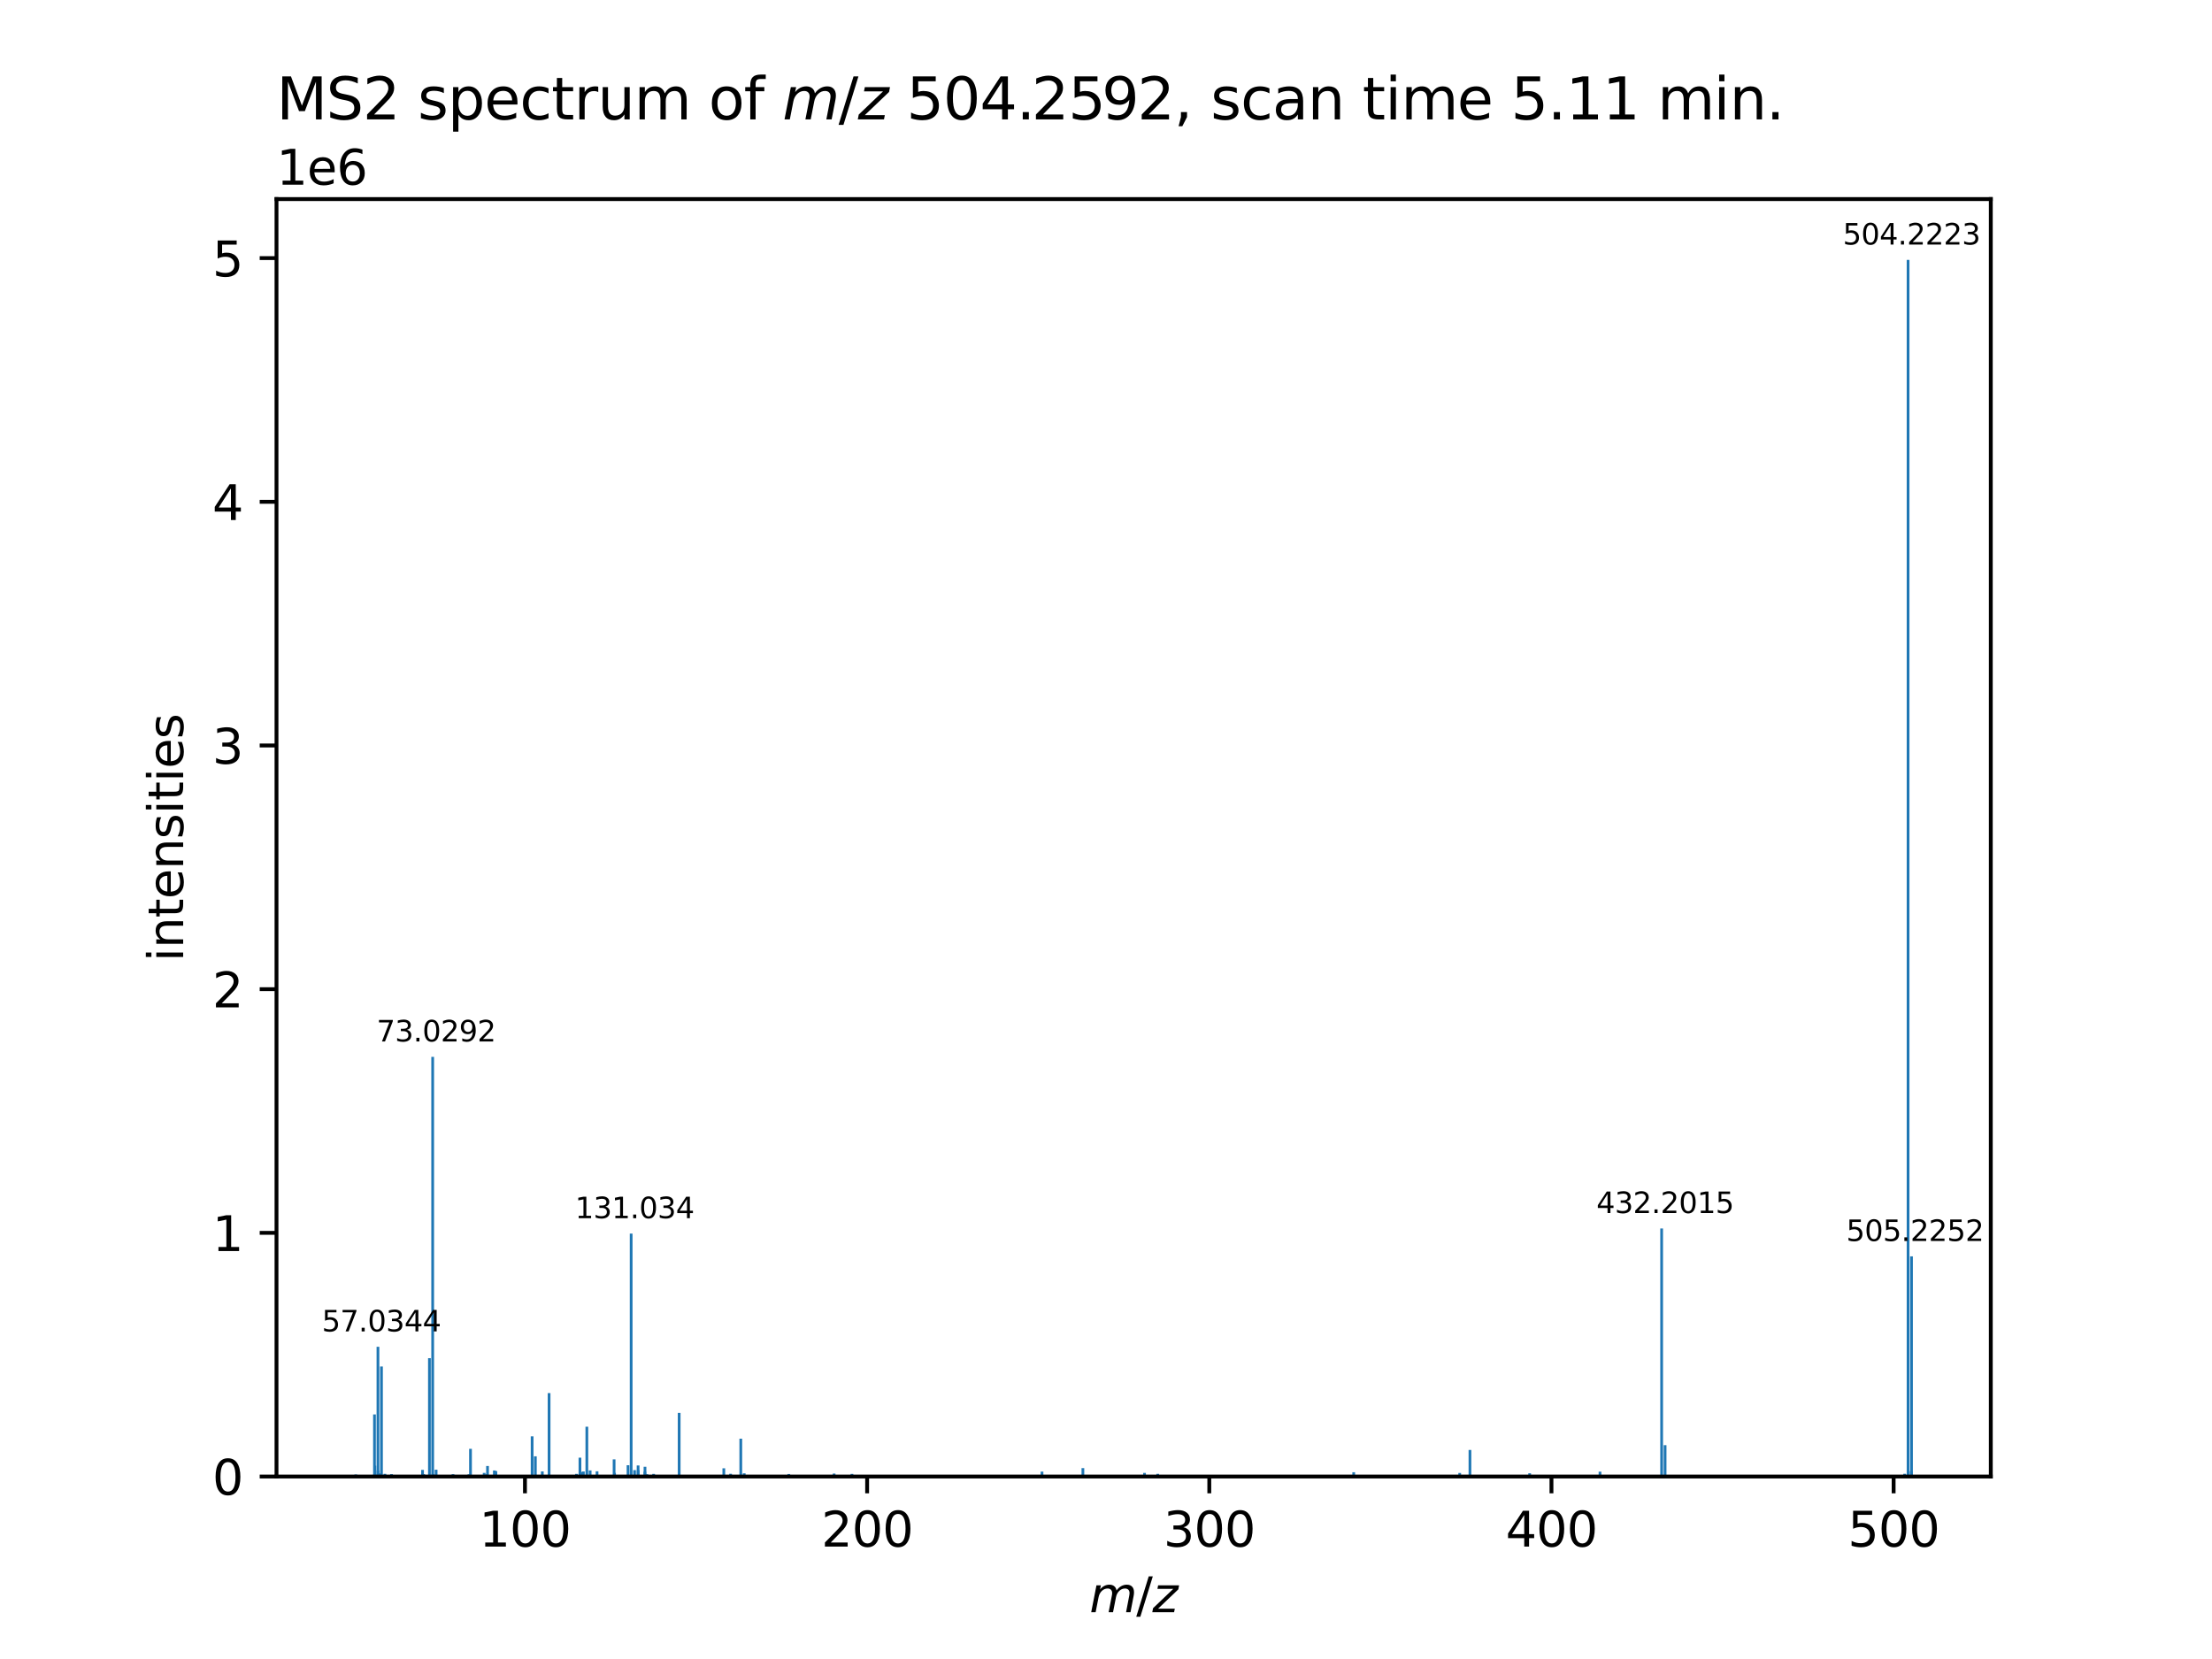 <?xml version="1.0" encoding="utf-8" standalone="no"?>
<!DOCTYPE svg PUBLIC "-//W3C//DTD SVG 1.1//EN"
  "http://www.w3.org/Graphics/SVG/1.1/DTD/svg11.dtd">
<svg xmlns:xlink="http://www.w3.org/1999/xlink" width="460.8pt" height="345.6pt" viewBox="0 0 460.8 345.6" xmlns="http://www.w3.org/2000/svg" version="1.1">
 <defs>
  <style type="text/css">*{stroke-linejoin: round; stroke-linecap: butt}</style>
 </defs>
 <g id="figure_1">
  <g id="patch_1">
   <path d="M 0 345.6 
L 460.8 345.6 
L 460.8 0 
L 0 0 
z
" style="fill: #ffffff"/>
  </g>
  <g id="axes_1">
   <g id="patch_2">
    <path d="M 57.6 307.584 
L 414.72 307.584 
L 414.72 41.472 
L 57.6 41.472 
z
" style="fill: #ffffff"/>
   </g>
   <g id="patch_3">
    <path d="M 73.833 307.584 
L 74.403 307.584 
L 74.403 307.164 
L 73.833 307.164 
z
" clip-path="url(#pfa920a127c)" style="fill: #1f77b4"/>
   </g>
   <g id="patch_4">
    <path d="M 77.728 307.584 
L 78.298 307.584 
L 78.298 294.653 
L 77.728 294.653 
z
" clip-path="url(#pfa920a127c)" style="fill: #1f77b4"/>
   </g>
   <g id="patch_5">
    <path d="M 77.754 307.584 
L 78.324 307.584 
L 78.324 307.09 
L 77.754 307.09 
z
" clip-path="url(#pfa920a127c)" style="fill: #1f77b4"/>
   </g>
   <g id="patch_6">
    <path d="M 77.808 307.584 
L 78.378 307.584 
L 78.378 305.322 
L 77.808 305.322 
z
" clip-path="url(#pfa920a127c)" style="fill: #1f77b4"/>
   </g>
   <g id="patch_7">
    <path d="M 77.868 307.584 
L 78.438 307.584 
L 78.438 307.158 
L 77.868 307.158 
z
" clip-path="url(#pfa920a127c)" style="fill: #1f77b4"/>
   </g>
   <g id="patch_8">
    <path d="M 78.448 307.584 
L 79.018 307.584 
L 79.018 280.562 
L 78.448 280.562 
z
" clip-path="url(#pfa920a127c)" style="fill: #1f77b4"/>
   </g>
   <g id="patch_9">
    <path d="M 78.45 307.584 
L 79.02 307.584 
L 79.02 306.318 
L 78.45 306.318 
z
" clip-path="url(#pfa920a127c)" style="fill: #1f77b4"/>
   </g>
   <g id="patch_10">
    <path d="M 78.636 307.584 
L 79.207 307.584 
L 79.207 307.162 
L 78.636 307.162 
z
" clip-path="url(#pfa920a127c)" style="fill: #1f77b4"/>
   </g>
   <g id="patch_11">
    <path d="M 78.769 307.584 
L 79.34 307.584 
L 79.34 306.927 
L 78.769 306.927 
z
" clip-path="url(#pfa920a127c)" style="fill: #1f77b4"/>
   </g>
   <g id="patch_12">
    <path d="M 79.183 307.584 
L 79.754 307.584 
L 79.754 284.659 
L 79.183 284.659 
z
" clip-path="url(#pfa920a127c)" style="fill: #1f77b4"/>
   </g>
   <g id="patch_13">
    <path d="M 79.902 307.584 
L 80.472 307.584 
L 80.472 307.031 
L 79.902 307.031 
z
" clip-path="url(#pfa920a127c)" style="fill: #1f77b4"/>
   </g>
   <g id="patch_14">
    <path d="M 81.275 307.584 
L 81.845 307.584 
L 81.845 307.095 
L 81.275 307.095 
z
" clip-path="url(#pfa920a127c)" style="fill: #1f77b4"/>
   </g>
   <g id="patch_15">
    <path d="M 87.737 307.584 
L 88.307 307.584 
L 88.307 306.209 
L 87.737 306.209 
z
" clip-path="url(#pfa920a127c)" style="fill: #1f77b4"/>
   </g>
   <g id="patch_16">
    <path d="M 87.965 307.584 
L 88.536 307.584 
L 88.536 307.088 
L 87.965 307.088 
z
" clip-path="url(#pfa920a127c)" style="fill: #1f77b4"/>
   </g>
   <g id="patch_17">
    <path d="M 89.174 307.584 
L 89.744 307.584 
L 89.744 282.929 
L 89.174 282.929 
z
" clip-path="url(#pfa920a127c)" style="fill: #1f77b4"/>
   </g>
   <g id="patch_18">
    <path d="M 89.849 307.584 
L 90.419 307.584 
L 90.419 220.159 
L 89.849 220.159 
z
" clip-path="url(#pfa920a127c)" style="fill: #1f77b4"/>
   </g>
   <g id="patch_19">
    <path d="M 89.911 307.584 
L 90.482 307.584 
L 90.482 307.063 
L 89.911 307.063 
z
" clip-path="url(#pfa920a127c)" style="fill: #1f77b4"/>
   </g>
   <g id="patch_20">
    <path d="M 90.564 307.584 
L 91.134 307.584 
L 91.134 306.162 
L 90.564 306.162 
z
" clip-path="url(#pfa920a127c)" style="fill: #1f77b4"/>
   </g>
   <g id="patch_21">
    <path d="M 94.084 307.584 
L 94.654 307.584 
L 94.654 307.099 
L 94.084 307.099 
z
" clip-path="url(#pfa920a127c)" style="fill: #1f77b4"/>
   </g>
   <g id="patch_22">
    <path d="M 97.406 307.584 
L 97.977 307.584 
L 97.977 307.125 
L 97.406 307.125 
z
" clip-path="url(#pfa920a127c)" style="fill: #1f77b4"/>
   </g>
   <g id="patch_23">
    <path d="M 97.727 307.584 
L 98.297 307.584 
L 98.297 301.823 
L 97.727 301.823 
z
" clip-path="url(#pfa920a127c)" style="fill: #1f77b4"/>
   </g>
   <g id="patch_24">
    <path d="M 100.575 307.584 
L 101.145 307.584 
L 101.145 306.826 
L 100.575 306.826 
z
" clip-path="url(#pfa920a127c)" style="fill: #1f77b4"/>
   </g>
   <g id="patch_25">
    <path d="M 101.107 307.584 
L 101.677 307.584 
L 101.677 307.122 
L 101.107 307.122 
z
" clip-path="url(#pfa920a127c)" style="fill: #1f77b4"/>
   </g>
   <g id="patch_26">
    <path d="M 101.276 307.584 
L 101.846 307.584 
L 101.846 305.395 
L 101.276 305.395 
z
" clip-path="url(#pfa920a127c)" style="fill: #1f77b4"/>
   </g>
   <g id="patch_27">
    <path d="M 102.698 307.584 
L 103.268 307.584 
L 103.268 306.332 
L 102.698 306.332 
z
" clip-path="url(#pfa920a127c)" style="fill: #1f77b4"/>
   </g>
   <g id="patch_28">
    <path d="M 103.013 307.584 
L 103.583 307.584 
L 103.583 306.448 
L 103.013 306.448 
z
" clip-path="url(#pfa920a127c)" style="fill: #1f77b4"/>
   </g>
   <g id="patch_29">
    <path d="M 103.016 307.584 
L 103.586 307.584 
L 103.586 306.99 
L 103.016 306.99 
z
" clip-path="url(#pfa920a127c)" style="fill: #1f77b4"/>
   </g>
   <g id="patch_30">
    <path d="M 110.565 307.584 
L 111.135 307.584 
L 111.135 299.214 
L 110.565 299.214 
z
" clip-path="url(#pfa920a127c)" style="fill: #1f77b4"/>
   </g>
   <g id="patch_31">
    <path d="M 111.24 307.584 
L 111.81 307.584 
L 111.81 303.38 
L 111.24 303.38 
z
" clip-path="url(#pfa920a127c)" style="fill: #1f77b4"/>
   </g>
   <g id="patch_32">
    <path d="M 112.688 307.584 
L 113.258 307.584 
L 113.258 306.53 
L 112.688 306.53 
z
" clip-path="url(#pfa920a127c)" style="fill: #1f77b4"/>
   </g>
   <g id="patch_33">
    <path d="M 114.099 307.584 
L 114.669 307.584 
L 114.669 290.201 
L 114.099 290.201 
z
" clip-path="url(#pfa920a127c)" style="fill: #1f77b4"/>
   </g>
   <g id="patch_34">
    <path d="M 119.804 307.584 
L 120.375 307.584 
L 120.375 307.044 
L 119.804 307.044 
z
" clip-path="url(#pfa920a127c)" style="fill: #1f77b4"/>
   </g>
   <g id="patch_35">
    <path d="M 120.529 307.584 
L 121.099 307.584 
L 121.099 303.666 
L 120.529 303.666 
z
" clip-path="url(#pfa920a127c)" style="fill: #1f77b4"/>
   </g>
   <g id="patch_36">
    <path d="M 120.857 307.584 
L 121.428 307.584 
L 121.428 306.644 
L 120.857 306.644 
z
" clip-path="url(#pfa920a127c)" style="fill: #1f77b4"/>
   </g>
   <g id="patch_37">
    <path d="M 121.241 307.584 
L 121.811 307.584 
L 121.811 306.541 
L 121.241 306.541 
z
" clip-path="url(#pfa920a127c)" style="fill: #1f77b4"/>
   </g>
   <g id="patch_38">
    <path d="M 121.966 307.584 
L 122.536 307.584 
L 122.536 297.212 
L 121.966 297.212 
z
" clip-path="url(#pfa920a127c)" style="fill: #1f77b4"/>
   </g>
   <g id="patch_39">
    <path d="M 122.652 307.584 
L 123.222 307.584 
L 123.222 306.315 
L 122.652 306.315 
z
" clip-path="url(#pfa920a127c)" style="fill: #1f77b4"/>
   </g>
   <g id="patch_40">
    <path d="M 124.089 307.584 
L 124.659 307.584 
L 124.659 306.502 
L 124.089 306.502 
z
" clip-path="url(#pfa920a127c)" style="fill: #1f77b4"/>
   </g>
   <g id="patch_41">
    <path d="M 127.644 307.584 
L 128.214 307.584 
L 128.214 304.013 
L 127.644 304.013 
z
" clip-path="url(#pfa920a127c)" style="fill: #1f77b4"/>
   </g>
   <g id="patch_42">
    <path d="M 127.734 307.584 
L 128.304 307.584 
L 128.304 306.825 
L 127.734 306.825 
z
" clip-path="url(#pfa920a127c)" style="fill: #1f77b4"/>
   </g>
   <g id="patch_43">
    <path d="M 130.545 307.584 
L 131.115 307.584 
L 131.115 305.235 
L 130.545 305.235 
z
" clip-path="url(#pfa920a127c)" style="fill: #1f77b4"/>
   </g>
   <g id="patch_44">
    <path d="M 131.195 307.584 
L 131.765 307.584 
L 131.765 256.981 
L 131.195 256.981 
z
" clip-path="url(#pfa920a127c)" style="fill: #1f77b4"/>
   </g>
   <g id="patch_45">
    <path d="M 131.91 307.584 
L 132.48 307.584 
L 132.48 306.25 
L 131.91 306.25 
z
" clip-path="url(#pfa920a127c)" style="fill: #1f77b4"/>
   </g>
   <g id="patch_46">
    <path d="M 132.642 307.584 
L 133.212 307.584 
L 133.212 305.283 
L 132.642 305.283 
z
" clip-path="url(#pfa920a127c)" style="fill: #1f77b4"/>
   </g>
   <g id="patch_47">
    <path d="M 132.657 307.584 
L 133.227 307.584 
L 133.227 306.279 
L 132.657 306.279 
z
" clip-path="url(#pfa920a127c)" style="fill: #1f77b4"/>
   </g>
   <g id="patch_48">
    <path d="M 134.053 307.584 
L 134.623 307.584 
L 134.623 306.582 
L 134.053 306.582 
z
" clip-path="url(#pfa920a127c)" style="fill: #1f77b4"/>
   </g>
   <g id="patch_49">
    <path d="M 134.079 307.584 
L 134.649 307.584 
L 134.649 305.554 
L 134.079 305.554 
z
" clip-path="url(#pfa920a127c)" style="fill: #1f77b4"/>
   </g>
   <g id="patch_50">
    <path d="M 134.471 307.584 
L 135.041 307.584 
L 135.041 307.112 
L 134.471 307.112 
z
" clip-path="url(#pfa920a127c)" style="fill: #1f77b4"/>
   </g>
   <g id="patch_51">
    <path d="M 135.876 307.584 
L 136.446 307.584 
L 136.446 307.045 
L 135.876 307.045 
z
" clip-path="url(#pfa920a127c)" style="fill: #1f77b4"/>
   </g>
   <g id="patch_52">
    <path d="M 141.196 307.584 
L 141.766 307.584 
L 141.766 294.333 
L 141.196 294.333 
z
" clip-path="url(#pfa920a127c)" style="fill: #1f77b4"/>
   </g>
   <g id="patch_53">
    <path d="M 150.5 307.584 
L 151.07 307.584 
L 151.07 305.869 
L 150.5 305.869 
z
" clip-path="url(#pfa920a127c)" style="fill: #1f77b4"/>
   </g>
   <g id="patch_54">
    <path d="M 151.911 307.584 
L 152.481 307.584 
L 152.481 307.021 
L 151.911 307.021 
z
" clip-path="url(#pfa920a127c)" style="fill: #1f77b4"/>
   </g>
   <g id="patch_55">
    <path d="M 154.034 307.584 
L 154.604 307.584 
L 154.604 299.705 
L 154.034 299.705 
z
" clip-path="url(#pfa920a127c)" style="fill: #1f77b4"/>
   </g>
   <g id="patch_56">
    <path d="M 154.749 307.584 
L 155.319 307.584 
L 155.319 306.918 
L 154.749 306.918 
z
" clip-path="url(#pfa920a127c)" style="fill: #1f77b4"/>
   </g>
   <g id="patch_57">
    <path d="M 164.04 307.584 
L 164.61 307.584 
L 164.61 307.069 
L 164.04 307.069 
z
" clip-path="url(#pfa920a127c)" style="fill: #1f77b4"/>
   </g>
   <g id="patch_58">
    <path d="M 173.471 307.584 
L 174.041 307.584 
L 174.041 306.966 
L 173.471 306.966 
z
" clip-path="url(#pfa920a127c)" style="fill: #1f77b4"/>
   </g>
   <g id="patch_59">
    <path d="M 177.192 307.584 
L 177.762 307.584 
L 177.762 307.036 
L 177.192 307.036 
z
" clip-path="url(#pfa920a127c)" style="fill: #1f77b4"/>
   </g>
   <g id="patch_60">
    <path d="M 216.782 307.584 
L 217.352 307.584 
L 217.352 306.564 
L 216.782 306.564 
z
" clip-path="url(#pfa920a127c)" style="fill: #1f77b4"/>
   </g>
   <g id="patch_61">
    <path d="M 225.3 307.584 
L 225.87 307.584 
L 225.87 305.837 
L 225.3 305.837 
z
" clip-path="url(#pfa920a127c)" style="fill: #1f77b4"/>
   </g>
   <g id="patch_62">
    <path d="M 238.138 307.584 
L 238.708 307.584 
L 238.708 306.828 
L 238.138 306.828 
z
" clip-path="url(#pfa920a127c)" style="fill: #1f77b4"/>
   </g>
   <g id="patch_63">
    <path d="M 240.894 307.584 
L 241.465 307.584 
L 241.465 307.029 
L 240.894 307.029 
z
" clip-path="url(#pfa920a127c)" style="fill: #1f77b4"/>
   </g>
   <g id="patch_64">
    <path d="M 281.717 307.584 
L 282.287 307.584 
L 282.287 306.702 
L 281.717 306.702 
z
" clip-path="url(#pfa920a127c)" style="fill: #1f77b4"/>
   </g>
   <g id="patch_65">
    <path d="M 303.799 307.584 
L 304.369 307.584 
L 304.369 306.847 
L 303.799 306.847 
z
" clip-path="url(#pfa920a127c)" style="fill: #1f77b4"/>
   </g>
   <g id="patch_66">
    <path d="M 305.932 307.584 
L 306.502 307.584 
L 306.502 302.046 
L 305.932 302.046 
z
" clip-path="url(#pfa920a127c)" style="fill: #1f77b4"/>
   </g>
   <g id="patch_67">
    <path d="M 318.372 307.584 
L 318.942 307.584 
L 318.942 306.899 
L 318.372 306.899 
z
" clip-path="url(#pfa920a127c)" style="fill: #1f77b4"/>
   </g>
   <g id="patch_68">
    <path d="M 333.025 307.584 
L 333.596 307.584 
L 333.596 306.573 
L 333.025 306.573 
z
" clip-path="url(#pfa920a127c)" style="fill: #1f77b4"/>
   </g>
   <g id="patch_69">
    <path d="M 345.866 307.584 
L 346.436 307.584 
L 346.436 255.907 
L 345.866 255.907 
z
" clip-path="url(#pfa920a127c)" style="fill: #1f77b4"/>
   </g>
   <g id="patch_70">
    <path d="M 346.582 307.584 
L 347.152 307.584 
L 347.152 301.05 
L 346.582 301.05 
z
" clip-path="url(#pfa920a127c)" style="fill: #1f77b4"/>
   </g>
   <g id="patch_71">
    <path d="M 396.49 307.584 
L 397.06 307.584 
L 397.06 307.017 
L 396.49 307.017 
z
" clip-path="url(#pfa920a127c)" style="fill: #1f77b4"/>
   </g>
   <g id="patch_72">
    <path d="M 397.202 307.584 
L 397.772 307.584 
L 397.772 54.144 
L 397.202 54.144 
z
" clip-path="url(#pfa920a127c)" style="fill: #1f77b4"/>
   </g>
   <g id="patch_73">
    <path d="M 397.861 307.584 
L 398.432 307.584 
L 398.432 306.466 
L 397.861 306.466 
z
" clip-path="url(#pfa920a127c)" style="fill: #1f77b4"/>
   </g>
   <g id="patch_74">
    <path d="M 397.917 307.584 
L 398.487 307.584 
L 398.487 261.726 
L 397.917 261.726 
z
" clip-path="url(#pfa920a127c)" style="fill: #1f77b4"/>
   </g>
   <g id="matplotlib.axis_1">
    <g id="xtick_1">
     <g id="line2d_1">
      <defs>
       <path id="m361d5ca4a9" d="M 0 0 
L 0 3.5 
" style="stroke: #000000; stroke-width: 0.8"/>
      </defs>
      <g>
       <use xlink:href="#m361d5ca4a9" x="109.359" y="307.584" style="stroke: #000000; stroke-width: 0.8"/>
      </g>
     </g>
     <g id="text_1">
      <!-- 100 -->
      <g transform="translate(99.815 322.182) scale(0.1 -0.1)">
       <defs>
        <path id="DejaVuSans-31" d="M 794 531 
L 1825 531 
L 1825 4091 
L 703 3866 
L 703 4441 
L 1819 4666 
L 2450 4666 
L 2450 531 
L 3481 531 
L 3481 0 
L 794 0 
L 794 531 
z
" transform="scale(0.016)"/>
        <path id="DejaVuSans-30" d="M 2034 4250 
Q 1547 4250 1301 3770 
Q 1056 3291 1056 2328 
Q 1056 1369 1301 889 
Q 1547 409 2034 409 
Q 2525 409 2770 889 
Q 3016 1369 3016 2328 
Q 3016 3291 2770 3770 
Q 2525 4250 2034 4250 
z
M 2034 4750 
Q 2819 4750 3233 4129 
Q 3647 3509 3647 2328 
Q 3647 1150 3233 529 
Q 2819 -91 2034 -91 
Q 1250 -91 836 529 
Q 422 1150 422 2328 
Q 422 3509 836 4129 
Q 1250 4750 2034 4750 
z
" transform="scale(0.016)"/>
       </defs>
       <use xlink:href="#DejaVuSans-31"/>
       <use xlink:href="#DejaVuSans-30" x="63.623"/>
       <use xlink:href="#DejaVuSans-30" x="127.246"/>
      </g>
     </g>
    </g>
    <g id="xtick_2">
     <g id="line2d_2">
      <g>
       <use xlink:href="#m361d5ca4a9" x="180.639" y="307.584" style="stroke: #000000; stroke-width: 0.8"/>
      </g>
     </g>
     <g id="text_2">
      <!-- 200 -->
      <g transform="translate(171.095 322.182) scale(0.1 -0.1)">
       <defs>
        <path id="DejaVuSans-32" d="M 1228 531 
L 3431 531 
L 3431 0 
L 469 0 
L 469 531 
Q 828 903 1448 1529 
Q 2069 2156 2228 2338 
Q 2531 2678 2651 2914 
Q 2772 3150 2772 3378 
Q 2772 3750 2511 3984 
Q 2250 4219 1831 4219 
Q 1534 4219 1204 4116 
Q 875 4013 500 3803 
L 500 4441 
Q 881 4594 1212 4672 
Q 1544 4750 1819 4750 
Q 2544 4750 2975 4387 
Q 3406 4025 3406 3419 
Q 3406 3131 3298 2873 
Q 3191 2616 2906 2266 
Q 2828 2175 2409 1742 
Q 1991 1309 1228 531 
z
" transform="scale(0.016)"/>
       </defs>
       <use xlink:href="#DejaVuSans-32"/>
       <use xlink:href="#DejaVuSans-30" x="63.623"/>
       <use xlink:href="#DejaVuSans-30" x="127.246"/>
      </g>
     </g>
    </g>
    <g id="xtick_3">
     <g id="line2d_3">
      <g>
       <use xlink:href="#m361d5ca4a9" x="251.918" y="307.584" style="stroke: #000000; stroke-width: 0.8"/>
      </g>
     </g>
     <g id="text_3">
      <!-- 300 -->
      <g transform="translate(242.375 322.182) scale(0.1 -0.1)">
       <defs>
        <path id="DejaVuSans-33" d="M 2597 2516 
Q 3050 2419 3304 2112 
Q 3559 1806 3559 1356 
Q 3559 666 3084 287 
Q 2609 -91 1734 -91 
Q 1441 -91 1130 -33 
Q 819 25 488 141 
L 488 750 
Q 750 597 1062 519 
Q 1375 441 1716 441 
Q 2309 441 2620 675 
Q 2931 909 2931 1356 
Q 2931 1769 2642 2001 
Q 2353 2234 1838 2234 
L 1294 2234 
L 1294 2753 
L 1863 2753 
Q 2328 2753 2575 2939 
Q 2822 3125 2822 3475 
Q 2822 3834 2567 4026 
Q 2313 4219 1838 4219 
Q 1578 4219 1281 4162 
Q 984 4106 628 3988 
L 628 4550 
Q 988 4650 1302 4700 
Q 1616 4750 1894 4750 
Q 2613 4750 3031 4423 
Q 3450 4097 3450 3541 
Q 3450 3153 3228 2886 
Q 3006 2619 2597 2516 
z
" transform="scale(0.016)"/>
       </defs>
       <use xlink:href="#DejaVuSans-33"/>
       <use xlink:href="#DejaVuSans-30" x="63.623"/>
       <use xlink:href="#DejaVuSans-30" x="127.246"/>
      </g>
     </g>
    </g>
    <g id="xtick_4">
     <g id="line2d_4">
      <g>
       <use xlink:href="#m361d5ca4a9" x="323.198" y="307.584" style="stroke: #000000; stroke-width: 0.8"/>
      </g>
     </g>
     <g id="text_4">
      <!-- 400 -->
      <g transform="translate(313.654 322.182) scale(0.1 -0.1)">
       <defs>
        <path id="DejaVuSans-34" d="M 2419 4116 
L 825 1625 
L 2419 1625 
L 2419 4116 
z
M 2253 4666 
L 3047 4666 
L 3047 1625 
L 3713 1625 
L 3713 1100 
L 3047 1100 
L 3047 0 
L 2419 0 
L 2419 1100 
L 313 1100 
L 313 1709 
L 2253 4666 
z
" transform="scale(0.016)"/>
       </defs>
       <use xlink:href="#DejaVuSans-34"/>
       <use xlink:href="#DejaVuSans-30" x="63.623"/>
       <use xlink:href="#DejaVuSans-30" x="127.246"/>
      </g>
     </g>
    </g>
    <g id="xtick_5">
     <g id="line2d_5">
      <g>
       <use xlink:href="#m361d5ca4a9" x="394.478" y="307.584" style="stroke: #000000; stroke-width: 0.8"/>
      </g>
     </g>
     <g id="text_5">
      <!-- 500 -->
      <g transform="translate(384.934 322.182) scale(0.1 -0.1)">
       <defs>
        <path id="DejaVuSans-35" d="M 691 4666 
L 3169 4666 
L 3169 4134 
L 1269 4134 
L 1269 2991 
Q 1406 3038 1543 3061 
Q 1681 3084 1819 3084 
Q 2600 3084 3056 2656 
Q 3513 2228 3513 1497 
Q 3513 744 3044 326 
Q 2575 -91 1722 -91 
Q 1428 -91 1123 -41 
Q 819 9 494 109 
L 494 744 
Q 775 591 1075 516 
Q 1375 441 1709 441 
Q 2250 441 2565 725 
Q 2881 1009 2881 1497 
Q 2881 1984 2565 2268 
Q 2250 2553 1709 2553 
Q 1456 2553 1204 2497 
Q 953 2441 691 2322 
L 691 4666 
z
" transform="scale(0.016)"/>
       </defs>
       <use xlink:href="#DejaVuSans-35"/>
       <use xlink:href="#DejaVuSans-30" x="63.623"/>
       <use xlink:href="#DejaVuSans-30" x="127.246"/>
      </g>
     </g>
    </g>
    <g id="text_6">
     <!-- ${m/z}$ -->
     <g transform="translate(226.96 335.861) scale(0.1 -0.1)">
      <defs>
       <path id="DejaVuSans-Oblique-6d" d="M 5747 2113 
L 5338 0 
L 4763 0 
L 5166 2094 
Q 5191 2228 5203 2325 
Q 5216 2422 5216 2491 
Q 5216 2772 5059 2928 
Q 4903 3084 4622 3084 
Q 4203 3084 3875 2770 
Q 3547 2456 3450 1953 
L 3066 0 
L 2491 0 
L 2900 2094 
Q 2925 2209 2937 2307 
Q 2950 2406 2950 2484 
Q 2950 2769 2794 2926 
Q 2638 3084 2363 3084 
Q 1938 3084 1609 2770 
Q 1281 2456 1184 1953 
L 800 0 
L 225 0 
L 909 3500 
L 1484 3500 
L 1375 2956 
Q 1609 3263 1923 3423 
Q 2238 3584 2597 3584 
Q 2978 3584 3223 3384 
Q 3469 3184 3519 2828 
Q 3781 3197 4126 3390 
Q 4472 3584 4856 3584 
Q 5306 3584 5551 3325 
Q 5797 3066 5797 2591 
Q 5797 2488 5784 2364 
Q 5772 2241 5747 2113 
z
" transform="scale(0.016)"/>
       <path id="DejaVuSans-2f" d="M 1625 4666 
L 2156 4666 
L 531 -594 
L 0 -594 
L 1625 4666 
z
" transform="scale(0.016)"/>
       <path id="DejaVuSans-Oblique-7a" d="M 744 3500 
L 3475 3500 
L 3372 2975 
L 738 459 
L 2913 459 
L 2822 0 
L -19 0 
L 84 525 
L 2719 3041 
L 653 3041 
L 744 3500 
z
" transform="scale(0.016)"/>
      </defs>
      <use xlink:href="#DejaVuSans-Oblique-6d" transform="translate(0 0.094)"/>
      <use xlink:href="#DejaVuSans-2f" transform="translate(97.412 0.094)"/>
      <use xlink:href="#DejaVuSans-Oblique-7a" transform="translate(131.104 0.094)"/>
     </g>
    </g>
   </g>
   <g id="matplotlib.axis_2">
    <g id="ytick_1">
     <g id="line2d_6">
      <defs>
       <path id="m1b9b511a59" d="M 0 0 
L -3.5 0 
" style="stroke: #000000; stroke-width: 0.8"/>
      </defs>
      <g>
       <use xlink:href="#m1b9b511a59" x="57.6" y="307.584" style="stroke: #000000; stroke-width: 0.8"/>
      </g>
     </g>
     <g id="text_7">
      <!-- 0 -->
      <g transform="translate(44.237 311.383) scale(0.1 -0.1)">
       <use xlink:href="#DejaVuSans-30"/>
      </g>
     </g>
    </g>
    <g id="ytick_2">
     <g id="line2d_7">
      <g>
       <use xlink:href="#m1b9b511a59" x="57.6" y="256.821" style="stroke: #000000; stroke-width: 0.8"/>
      </g>
     </g>
     <g id="text_8">
      <!-- 1 -->
      <g transform="translate(44.237 260.62) scale(0.1 -0.1)">
       <use xlink:href="#DejaVuSans-31"/>
      </g>
     </g>
    </g>
    <g id="ytick_3">
     <g id="line2d_8">
      <g>
       <use xlink:href="#m1b9b511a59" x="57.6" y="206.059" style="stroke: #000000; stroke-width: 0.8"/>
      </g>
     </g>
     <g id="text_9">
      <!-- 2 -->
      <g transform="translate(44.237 209.858) scale(0.1 -0.1)">
       <use xlink:href="#DejaVuSans-32"/>
      </g>
     </g>
    </g>
    <g id="ytick_4">
     <g id="line2d_9">
      <g>
       <use xlink:href="#m1b9b511a59" x="57.6" y="155.296" style="stroke: #000000; stroke-width: 0.8"/>
      </g>
     </g>
     <g id="text_10">
      <!-- 3 -->
      <g transform="translate(44.237 159.095) scale(0.1 -0.1)">
       <use xlink:href="#DejaVuSans-33"/>
      </g>
     </g>
    </g>
    <g id="ytick_5">
     <g id="line2d_10">
      <g>
       <use xlink:href="#m1b9b511a59" x="57.6" y="104.533" style="stroke: #000000; stroke-width: 0.8"/>
      </g>
     </g>
     <g id="text_11">
      <!-- 4 -->
      <g transform="translate(44.237 108.332) scale(0.1 -0.1)">
       <use xlink:href="#DejaVuSans-34"/>
      </g>
     </g>
    </g>
    <g id="ytick_6">
     <g id="line2d_11">
      <g>
       <use xlink:href="#m1b9b511a59" x="57.6" y="53.77" style="stroke: #000000; stroke-width: 0.8"/>
      </g>
     </g>
     <g id="text_12">
      <!-- 5 -->
      <g transform="translate(44.237 57.569) scale(0.1 -0.1)">
       <use xlink:href="#DejaVuSans-35"/>
      </g>
     </g>
    </g>
    <g id="text_13">
     <!-- intensities -->
     <g transform="translate(38.158 200.315) rotate(-90) scale(0.1 -0.1)">
      <defs>
       <path id="DejaVuSans-69" d="M 603 3500 
L 1178 3500 
L 1178 0 
L 603 0 
L 603 3500 
z
M 603 4863 
L 1178 4863 
L 1178 4134 
L 603 4134 
L 603 4863 
z
" transform="scale(0.016)"/>
       <path id="DejaVuSans-6e" d="M 3513 2113 
L 3513 0 
L 2938 0 
L 2938 2094 
Q 2938 2591 2744 2837 
Q 2550 3084 2163 3084 
Q 1697 3084 1428 2787 
Q 1159 2491 1159 1978 
L 1159 0 
L 581 0 
L 581 3500 
L 1159 3500 
L 1159 2956 
Q 1366 3272 1645 3428 
Q 1925 3584 2291 3584 
Q 2894 3584 3203 3211 
Q 3513 2838 3513 2113 
z
" transform="scale(0.016)"/>
       <path id="DejaVuSans-74" d="M 1172 4494 
L 1172 3500 
L 2356 3500 
L 2356 3053 
L 1172 3053 
L 1172 1153 
Q 1172 725 1289 603 
Q 1406 481 1766 481 
L 2356 481 
L 2356 0 
L 1766 0 
Q 1100 0 847 248 
Q 594 497 594 1153 
L 594 3053 
L 172 3053 
L 172 3500 
L 594 3500 
L 594 4494 
L 1172 4494 
z
" transform="scale(0.016)"/>
       <path id="DejaVuSans-65" d="M 3597 1894 
L 3597 1613 
L 953 1613 
Q 991 1019 1311 708 
Q 1631 397 2203 397 
Q 2534 397 2845 478 
Q 3156 559 3463 722 
L 3463 178 
Q 3153 47 2828 -22 
Q 2503 -91 2169 -91 
Q 1331 -91 842 396 
Q 353 884 353 1716 
Q 353 2575 817 3079 
Q 1281 3584 2069 3584 
Q 2775 3584 3186 3129 
Q 3597 2675 3597 1894 
z
M 3022 2063 
Q 3016 2534 2758 2815 
Q 2500 3097 2075 3097 
Q 1594 3097 1305 2825 
Q 1016 2553 972 2059 
L 3022 2063 
z
" transform="scale(0.016)"/>
       <path id="DejaVuSans-73" d="M 2834 3397 
L 2834 2853 
Q 2591 2978 2328 3040 
Q 2066 3103 1784 3103 
Q 1356 3103 1142 2972 
Q 928 2841 928 2578 
Q 928 2378 1081 2264 
Q 1234 2150 1697 2047 
L 1894 2003 
Q 2506 1872 2764 1633 
Q 3022 1394 3022 966 
Q 3022 478 2636 193 
Q 2250 -91 1575 -91 
Q 1294 -91 989 -36 
Q 684 19 347 128 
L 347 722 
Q 666 556 975 473 
Q 1284 391 1588 391 
Q 1994 391 2212 530 
Q 2431 669 2431 922 
Q 2431 1156 2273 1281 
Q 2116 1406 1581 1522 
L 1381 1569 
Q 847 1681 609 1914 
Q 372 2147 372 2553 
Q 372 3047 722 3315 
Q 1072 3584 1716 3584 
Q 2034 3584 2315 3537 
Q 2597 3491 2834 3397 
z
" transform="scale(0.016)"/>
      </defs>
      <use xlink:href="#DejaVuSans-69"/>
      <use xlink:href="#DejaVuSans-6e" x="27.783"/>
      <use xlink:href="#DejaVuSans-74" x="91.162"/>
      <use xlink:href="#DejaVuSans-65" x="130.371"/>
      <use xlink:href="#DejaVuSans-6e" x="191.895"/>
      <use xlink:href="#DejaVuSans-73" x="255.273"/>
      <use xlink:href="#DejaVuSans-69" x="307.373"/>
      <use xlink:href="#DejaVuSans-74" x="335.156"/>
      <use xlink:href="#DejaVuSans-69" x="374.365"/>
      <use xlink:href="#DejaVuSans-65" x="402.148"/>
      <use xlink:href="#DejaVuSans-73" x="463.672"/>
     </g>
    </g>
    <g id="text_14">
     <!-- 1e6 -->
     <g transform="translate(57.6 38.472) scale(0.1 -0.1)">
      <defs>
       <path id="DejaVuSans-36" d="M 2113 2584 
Q 1688 2584 1439 2293 
Q 1191 2003 1191 1497 
Q 1191 994 1439 701 
Q 1688 409 2113 409 
Q 2538 409 2786 701 
Q 3034 994 3034 1497 
Q 3034 2003 2786 2293 
Q 2538 2584 2113 2584 
z
M 3366 4563 
L 3366 3988 
Q 3128 4100 2886 4159 
Q 2644 4219 2406 4219 
Q 1781 4219 1451 3797 
Q 1122 3375 1075 2522 
Q 1259 2794 1537 2939 
Q 1816 3084 2150 3084 
Q 2853 3084 3261 2657 
Q 3669 2231 3669 1497 
Q 3669 778 3244 343 
Q 2819 -91 2113 -91 
Q 1303 -91 875 529 
Q 447 1150 447 2328 
Q 447 3434 972 4092 
Q 1497 4750 2381 4750 
Q 2619 4750 2861 4703 
Q 3103 4656 3366 4563 
z
" transform="scale(0.016)"/>
      </defs>
      <use xlink:href="#DejaVuSans-31"/>
      <use xlink:href="#DejaVuSans-65" x="63.623"/>
      <use xlink:href="#DejaVuSans-36" x="125.146"/>
     </g>
    </g>
   </g>
   <g id="patch_75">
    <path d="M 57.6 307.584 
L 57.6 41.472 
" style="fill: none; stroke: #000000; stroke-width: 0.8; stroke-linejoin: miter; stroke-linecap: square"/>
   </g>
   <g id="patch_76">
    <path d="M 414.72 307.584 
L 414.72 41.472 
" style="fill: none; stroke: #000000; stroke-width: 0.8; stroke-linejoin: miter; stroke-linecap: square"/>
   </g>
   <g id="patch_77">
    <path d="M 57.6 307.584 
L 414.72 307.584 
" style="fill: none; stroke: #000000; stroke-width: 0.8; stroke-linejoin: miter; stroke-linecap: square"/>
   </g>
   <g id="patch_78">
    <path d="M 57.6 41.472 
L 414.72 41.472 
" style="fill: none; stroke: #000000; stroke-width: 0.8; stroke-linejoin: miter; stroke-linecap: square"/>
   </g>
   <g id="text_15">
    <!-- 57.0344 -->
    <g transform="translate(67.047 277.357) scale(0.06 -0.06)">
     <defs>
      <path id="DejaVuSans-37" d="M 525 4666 
L 3525 4666 
L 3525 4397 
L 1831 0 
L 1172 0 
L 2766 4134 
L 525 4134 
L 525 4666 
z
" transform="scale(0.016)"/>
      <path id="DejaVuSans-2e" d="M 684 794 
L 1344 794 
L 1344 0 
L 684 0 
L 684 794 
z
" transform="scale(0.016)"/>
     </defs>
     <use xlink:href="#DejaVuSans-35"/>
     <use xlink:href="#DejaVuSans-37" x="63.623"/>
     <use xlink:href="#DejaVuSans-2e" x="127.246"/>
     <use xlink:href="#DejaVuSans-30" x="159.033"/>
     <use xlink:href="#DejaVuSans-33" x="222.656"/>
     <use xlink:href="#DejaVuSans-34" x="286.279"/>
     <use xlink:href="#DejaVuSans-34" x="349.902"/>
    </g>
   </g>
   <g id="text_16">
    <!-- 73.0292 -->
    <g transform="translate(78.448 216.955) scale(0.06 -0.06)">
     <defs>
      <path id="DejaVuSans-39" d="M 703 97 
L 703 672 
Q 941 559 1184 500 
Q 1428 441 1663 441 
Q 2288 441 2617 861 
Q 2947 1281 2994 2138 
Q 2813 1869 2534 1725 
Q 2256 1581 1919 1581 
Q 1219 1581 811 2004 
Q 403 2428 403 3163 
Q 403 3881 828 4315 
Q 1253 4750 1959 4750 
Q 2769 4750 3195 4129 
Q 3622 3509 3622 2328 
Q 3622 1225 3098 567 
Q 2575 -91 1691 -91 
Q 1453 -91 1209 -44 
Q 966 3 703 97 
z
M 1959 2075 
Q 2384 2075 2632 2365 
Q 2881 2656 2881 3163 
Q 2881 3666 2632 3958 
Q 2384 4250 1959 4250 
Q 1534 4250 1286 3958 
Q 1038 3666 1038 3163 
Q 1038 2656 1286 2365 
Q 1534 2075 1959 2075 
z
" transform="scale(0.016)"/>
     </defs>
     <use xlink:href="#DejaVuSans-37"/>
     <use xlink:href="#DejaVuSans-33" x="63.623"/>
     <use xlink:href="#DejaVuSans-2e" x="127.246"/>
     <use xlink:href="#DejaVuSans-30" x="159.033"/>
     <use xlink:href="#DejaVuSans-32" x="222.656"/>
     <use xlink:href="#DejaVuSans-39" x="286.279"/>
     <use xlink:href="#DejaVuSans-32" x="349.902"/>
    </g>
   </g>
   <g id="text_17">
    <!-- 131.034 -->
    <g transform="translate(119.794 253.776) scale(0.06 -0.06)">
     <use xlink:href="#DejaVuSans-31"/>
     <use xlink:href="#DejaVuSans-33" x="63.623"/>
     <use xlink:href="#DejaVuSans-31" x="127.246"/>
     <use xlink:href="#DejaVuSans-2e" x="190.869"/>
     <use xlink:href="#DejaVuSans-30" x="222.656"/>
     <use xlink:href="#DejaVuSans-33" x="286.279"/>
     <use xlink:href="#DejaVuSans-34" x="349.902"/>
    </g>
   </g>
   <g id="text_18">
    <!-- 432.2015 -->
    <g transform="translate(332.556 252.703) scale(0.06 -0.06)">
     <use xlink:href="#DejaVuSans-34"/>
     <use xlink:href="#DejaVuSans-33" x="63.623"/>
     <use xlink:href="#DejaVuSans-32" x="127.246"/>
     <use xlink:href="#DejaVuSans-2e" x="190.869"/>
     <use xlink:href="#DejaVuSans-32" x="222.656"/>
     <use xlink:href="#DejaVuSans-30" x="286.279"/>
     <use xlink:href="#DejaVuSans-31" x="349.902"/>
     <use xlink:href="#DejaVuSans-35" x="413.525"/>
    </g>
   </g>
   <g id="text_19">
    <!-- 504.2223 -->
    <g transform="translate(383.893 50.94) scale(0.06 -0.06)">
     <use xlink:href="#DejaVuSans-35"/>
     <use xlink:href="#DejaVuSans-30" x="63.623"/>
     <use xlink:href="#DejaVuSans-34" x="127.246"/>
     <use xlink:href="#DejaVuSans-2e" x="190.869"/>
     <use xlink:href="#DejaVuSans-32" x="222.656"/>
     <use xlink:href="#DejaVuSans-32" x="286.279"/>
     <use xlink:href="#DejaVuSans-32" x="349.902"/>
     <use xlink:href="#DejaVuSans-33" x="413.525"/>
    </g>
   </g>
   <g id="text_20">
    <!-- 505.2252 -->
    <g transform="translate(384.607 258.521) scale(0.06 -0.06)">
     <use xlink:href="#DejaVuSans-35"/>
     <use xlink:href="#DejaVuSans-30" x="63.623"/>
     <use xlink:href="#DejaVuSans-35" x="127.246"/>
     <use xlink:href="#DejaVuSans-2e" x="190.869"/>
     <use xlink:href="#DejaVuSans-32" x="222.656"/>
     <use xlink:href="#DejaVuSans-32" x="286.279"/>
     <use xlink:href="#DejaVuSans-35" x="349.902"/>
     <use xlink:href="#DejaVuSans-32" x="413.525"/>
    </g>
   </g>
   <g id="text_21">
    <!-- MS2 spectrum of ${m/z}$ 504.2592, scan time 5.11 min. -->
    <g transform="translate(57.6 24.874) scale(0.12 -0.12)">
     <defs>
      <path id="DejaVuSans-4d" d="M 628 4666 
L 1569 4666 
L 2759 1491 
L 3956 4666 
L 4897 4666 
L 4897 0 
L 4281 0 
L 4281 4097 
L 3078 897 
L 2444 897 
L 1241 4097 
L 1241 0 
L 628 0 
L 628 4666 
z
" transform="scale(0.016)"/>
      <path id="DejaVuSans-53" d="M 3425 4513 
L 3425 3897 
Q 3066 4069 2747 4153 
Q 2428 4238 2131 4238 
Q 1616 4238 1336 4038 
Q 1056 3838 1056 3469 
Q 1056 3159 1242 3001 
Q 1428 2844 1947 2747 
L 2328 2669 
Q 3034 2534 3370 2195 
Q 3706 1856 3706 1288 
Q 3706 609 3251 259 
Q 2797 -91 1919 -91 
Q 1588 -91 1214 -16 
Q 841 59 441 206 
L 441 856 
Q 825 641 1194 531 
Q 1563 422 1919 422 
Q 2459 422 2753 634 
Q 3047 847 3047 1241 
Q 3047 1584 2836 1778 
Q 2625 1972 2144 2069 
L 1759 2144 
Q 1053 2284 737 2584 
Q 422 2884 422 3419 
Q 422 4038 858 4394 
Q 1294 4750 2059 4750 
Q 2388 4750 2728 4690 
Q 3069 4631 3425 4513 
z
" transform="scale(0.016)"/>
      <path id="DejaVuSans-20" transform="scale(0.016)"/>
      <path id="DejaVuSans-70" d="M 1159 525 
L 1159 -1331 
L 581 -1331 
L 581 3500 
L 1159 3500 
L 1159 2969 
Q 1341 3281 1617 3432 
Q 1894 3584 2278 3584 
Q 2916 3584 3314 3078 
Q 3713 2572 3713 1747 
Q 3713 922 3314 415 
Q 2916 -91 2278 -91 
Q 1894 -91 1617 61 
Q 1341 213 1159 525 
z
M 3116 1747 
Q 3116 2381 2855 2742 
Q 2594 3103 2138 3103 
Q 1681 3103 1420 2742 
Q 1159 2381 1159 1747 
Q 1159 1113 1420 752 
Q 1681 391 2138 391 
Q 2594 391 2855 752 
Q 3116 1113 3116 1747 
z
" transform="scale(0.016)"/>
      <path id="DejaVuSans-63" d="M 3122 3366 
L 3122 2828 
Q 2878 2963 2633 3030 
Q 2388 3097 2138 3097 
Q 1578 3097 1268 2742 
Q 959 2388 959 1747 
Q 959 1106 1268 751 
Q 1578 397 2138 397 
Q 2388 397 2633 464 
Q 2878 531 3122 666 
L 3122 134 
Q 2881 22 2623 -34 
Q 2366 -91 2075 -91 
Q 1284 -91 818 406 
Q 353 903 353 1747 
Q 353 2603 823 3093 
Q 1294 3584 2113 3584 
Q 2378 3584 2631 3529 
Q 2884 3475 3122 3366 
z
" transform="scale(0.016)"/>
      <path id="DejaVuSans-72" d="M 2631 2963 
Q 2534 3019 2420 3045 
Q 2306 3072 2169 3072 
Q 1681 3072 1420 2755 
Q 1159 2438 1159 1844 
L 1159 0 
L 581 0 
L 581 3500 
L 1159 3500 
L 1159 2956 
Q 1341 3275 1631 3429 
Q 1922 3584 2338 3584 
Q 2397 3584 2469 3576 
Q 2541 3569 2628 3553 
L 2631 2963 
z
" transform="scale(0.016)"/>
      <path id="DejaVuSans-75" d="M 544 1381 
L 544 3500 
L 1119 3500 
L 1119 1403 
Q 1119 906 1312 657 
Q 1506 409 1894 409 
Q 2359 409 2629 706 
Q 2900 1003 2900 1516 
L 2900 3500 
L 3475 3500 
L 3475 0 
L 2900 0 
L 2900 538 
Q 2691 219 2414 64 
Q 2138 -91 1772 -91 
Q 1169 -91 856 284 
Q 544 659 544 1381 
z
M 1991 3584 
L 1991 3584 
z
" transform="scale(0.016)"/>
      <path id="DejaVuSans-6d" d="M 3328 2828 
Q 3544 3216 3844 3400 
Q 4144 3584 4550 3584 
Q 5097 3584 5394 3201 
Q 5691 2819 5691 2113 
L 5691 0 
L 5113 0 
L 5113 2094 
Q 5113 2597 4934 2840 
Q 4756 3084 4391 3084 
Q 3944 3084 3684 2787 
Q 3425 2491 3425 1978 
L 3425 0 
L 2847 0 
L 2847 2094 
Q 2847 2600 2669 2842 
Q 2491 3084 2119 3084 
Q 1678 3084 1418 2786 
Q 1159 2488 1159 1978 
L 1159 0 
L 581 0 
L 581 3500 
L 1159 3500 
L 1159 2956 
Q 1356 3278 1631 3431 
Q 1906 3584 2284 3584 
Q 2666 3584 2933 3390 
Q 3200 3197 3328 2828 
z
" transform="scale(0.016)"/>
      <path id="DejaVuSans-6f" d="M 1959 3097 
Q 1497 3097 1228 2736 
Q 959 2375 959 1747 
Q 959 1119 1226 758 
Q 1494 397 1959 397 
Q 2419 397 2687 759 
Q 2956 1122 2956 1747 
Q 2956 2369 2687 2733 
Q 2419 3097 1959 3097 
z
M 1959 3584 
Q 2709 3584 3137 3096 
Q 3566 2609 3566 1747 
Q 3566 888 3137 398 
Q 2709 -91 1959 -91 
Q 1206 -91 779 398 
Q 353 888 353 1747 
Q 353 2609 779 3096 
Q 1206 3584 1959 3584 
z
" transform="scale(0.016)"/>
      <path id="DejaVuSans-66" d="M 2375 4863 
L 2375 4384 
L 1825 4384 
Q 1516 4384 1395 4259 
Q 1275 4134 1275 3809 
L 1275 3500 
L 2222 3500 
L 2222 3053 
L 1275 3053 
L 1275 0 
L 697 0 
L 697 3053 
L 147 3053 
L 147 3500 
L 697 3500 
L 697 3744 
Q 697 4328 969 4595 
Q 1241 4863 1831 4863 
L 2375 4863 
z
" transform="scale(0.016)"/>
      <path id="DejaVuSans-2c" d="M 750 794 
L 1409 794 
L 1409 256 
L 897 -744 
L 494 -744 
L 750 256 
L 750 794 
z
" transform="scale(0.016)"/>
      <path id="DejaVuSans-61" d="M 2194 1759 
Q 1497 1759 1228 1600 
Q 959 1441 959 1056 
Q 959 750 1161 570 
Q 1363 391 1709 391 
Q 2188 391 2477 730 
Q 2766 1069 2766 1631 
L 2766 1759 
L 2194 1759 
z
M 3341 1997 
L 3341 0 
L 2766 0 
L 2766 531 
Q 2569 213 2275 61 
Q 1981 -91 1556 -91 
Q 1019 -91 701 211 
Q 384 513 384 1019 
Q 384 1609 779 1909 
Q 1175 2209 1959 2209 
L 2766 2209 
L 2766 2266 
Q 2766 2663 2505 2880 
Q 2244 3097 1772 3097 
Q 1472 3097 1187 3025 
Q 903 2953 641 2809 
L 641 3341 
Q 956 3463 1253 3523 
Q 1550 3584 1831 3584 
Q 2591 3584 2966 3190 
Q 3341 2797 3341 1997 
z
" transform="scale(0.016)"/>
     </defs>
     <use xlink:href="#DejaVuSans-4d" transform="translate(0 0.016)"/>
     <use xlink:href="#DejaVuSans-53" transform="translate(86.279 0.016)"/>
     <use xlink:href="#DejaVuSans-32" transform="translate(149.756 0.016)"/>
     <use xlink:href="#DejaVuSans-20" transform="translate(213.379 0.016)"/>
     <use xlink:href="#DejaVuSans-73" transform="translate(245.166 0.016)"/>
     <use xlink:href="#DejaVuSans-70" transform="translate(297.266 0.016)"/>
     <use xlink:href="#DejaVuSans-65" transform="translate(360.742 0.016)"/>
     <use xlink:href="#DejaVuSans-63" transform="translate(422.266 0.016)"/>
     <use xlink:href="#DejaVuSans-74" transform="translate(477.246 0.016)"/>
     <use xlink:href="#DejaVuSans-72" transform="translate(516.455 0.016)"/>
     <use xlink:href="#DejaVuSans-75" transform="translate(557.568 0.016)"/>
     <use xlink:href="#DejaVuSans-6d" transform="translate(620.947 0.016)"/>
     <use xlink:href="#DejaVuSans-20" transform="translate(718.359 0.016)"/>
     <use xlink:href="#DejaVuSans-6f" transform="translate(750.146 0.016)"/>
     <use xlink:href="#DejaVuSans-66" transform="translate(811.328 0.016)"/>
     <use xlink:href="#DejaVuSans-20" transform="translate(846.533 0.016)"/>
     <use xlink:href="#DejaVuSans-Oblique-6d" transform="translate(878.32 0.016)"/>
     <use xlink:href="#DejaVuSans-2f" transform="translate(975.732 0.016)"/>
     <use xlink:href="#DejaVuSans-Oblique-7a" transform="translate(1009.424 0.016)"/>
     <use xlink:href="#DejaVuSans-20" transform="translate(1061.914 0.016)"/>
     <use xlink:href="#DejaVuSans-35" transform="translate(1093.701 0.016)"/>
     <use xlink:href="#DejaVuSans-30" transform="translate(1157.324 0.016)"/>
     <use xlink:href="#DejaVuSans-34" transform="translate(1220.947 0.016)"/>
     <use xlink:href="#DejaVuSans-2e" transform="translate(1284.57 0.016)"/>
     <use xlink:href="#DejaVuSans-32" transform="translate(1310.857 0.016)"/>
     <use xlink:href="#DejaVuSans-35" transform="translate(1374.48 0.016)"/>
     <use xlink:href="#DejaVuSans-39" transform="translate(1432.604 0.016)"/>
     <use xlink:href="#DejaVuSans-32" transform="translate(1494.477 0.016)"/>
     <use xlink:href="#DejaVuSans-2c" transform="translate(1558.1 0.016)"/>
     <use xlink:href="#DejaVuSans-20" transform="translate(1589.887 0.016)"/>
     <use xlink:href="#DejaVuSans-73" transform="translate(1621.674 0.016)"/>
     <use xlink:href="#DejaVuSans-63" transform="translate(1673.773 0.016)"/>
     <use xlink:href="#DejaVuSans-61" transform="translate(1728.754 0.016)"/>
     <use xlink:href="#DejaVuSans-6e" transform="translate(1790.033 0.016)"/>
     <use xlink:href="#DejaVuSans-20" transform="translate(1853.412 0.016)"/>
     <use xlink:href="#DejaVuSans-74" transform="translate(1885.199 0.016)"/>
     <use xlink:href="#DejaVuSans-69" transform="translate(1924.408 0.016)"/>
     <use xlink:href="#DejaVuSans-6d" transform="translate(1952.191 0.016)"/>
     <use xlink:href="#DejaVuSans-65" transform="translate(2049.604 0.016)"/>
     <use xlink:href="#DejaVuSans-20" transform="translate(2111.127 0.016)"/>
     <use xlink:href="#DejaVuSans-35" transform="translate(2142.914 0.016)"/>
     <use xlink:href="#DejaVuSans-2e" transform="translate(2206.537 0.016)"/>
     <use xlink:href="#DejaVuSans-31" transform="translate(2238.324 0.016)"/>
     <use xlink:href="#DejaVuSans-31" transform="translate(2301.947 0.016)"/>
     <use xlink:href="#DejaVuSans-20" transform="translate(2365.57 0.016)"/>
     <use xlink:href="#DejaVuSans-6d" transform="translate(2397.357 0.016)"/>
     <use xlink:href="#DejaVuSans-69" transform="translate(2494.77 0.016)"/>
     <use xlink:href="#DejaVuSans-6e" transform="translate(2522.553 0.016)"/>
     <use xlink:href="#DejaVuSans-2e" transform="translate(2585.932 0.016)"/>
    </g>
   </g>
  </g>
 </g>
 <defs>
  <clipPath id="pfa920a127c">
   <rect x="57.6" y="41.472" width="357.12" height="266.112"/>
  </clipPath>
 </defs>
</svg>
